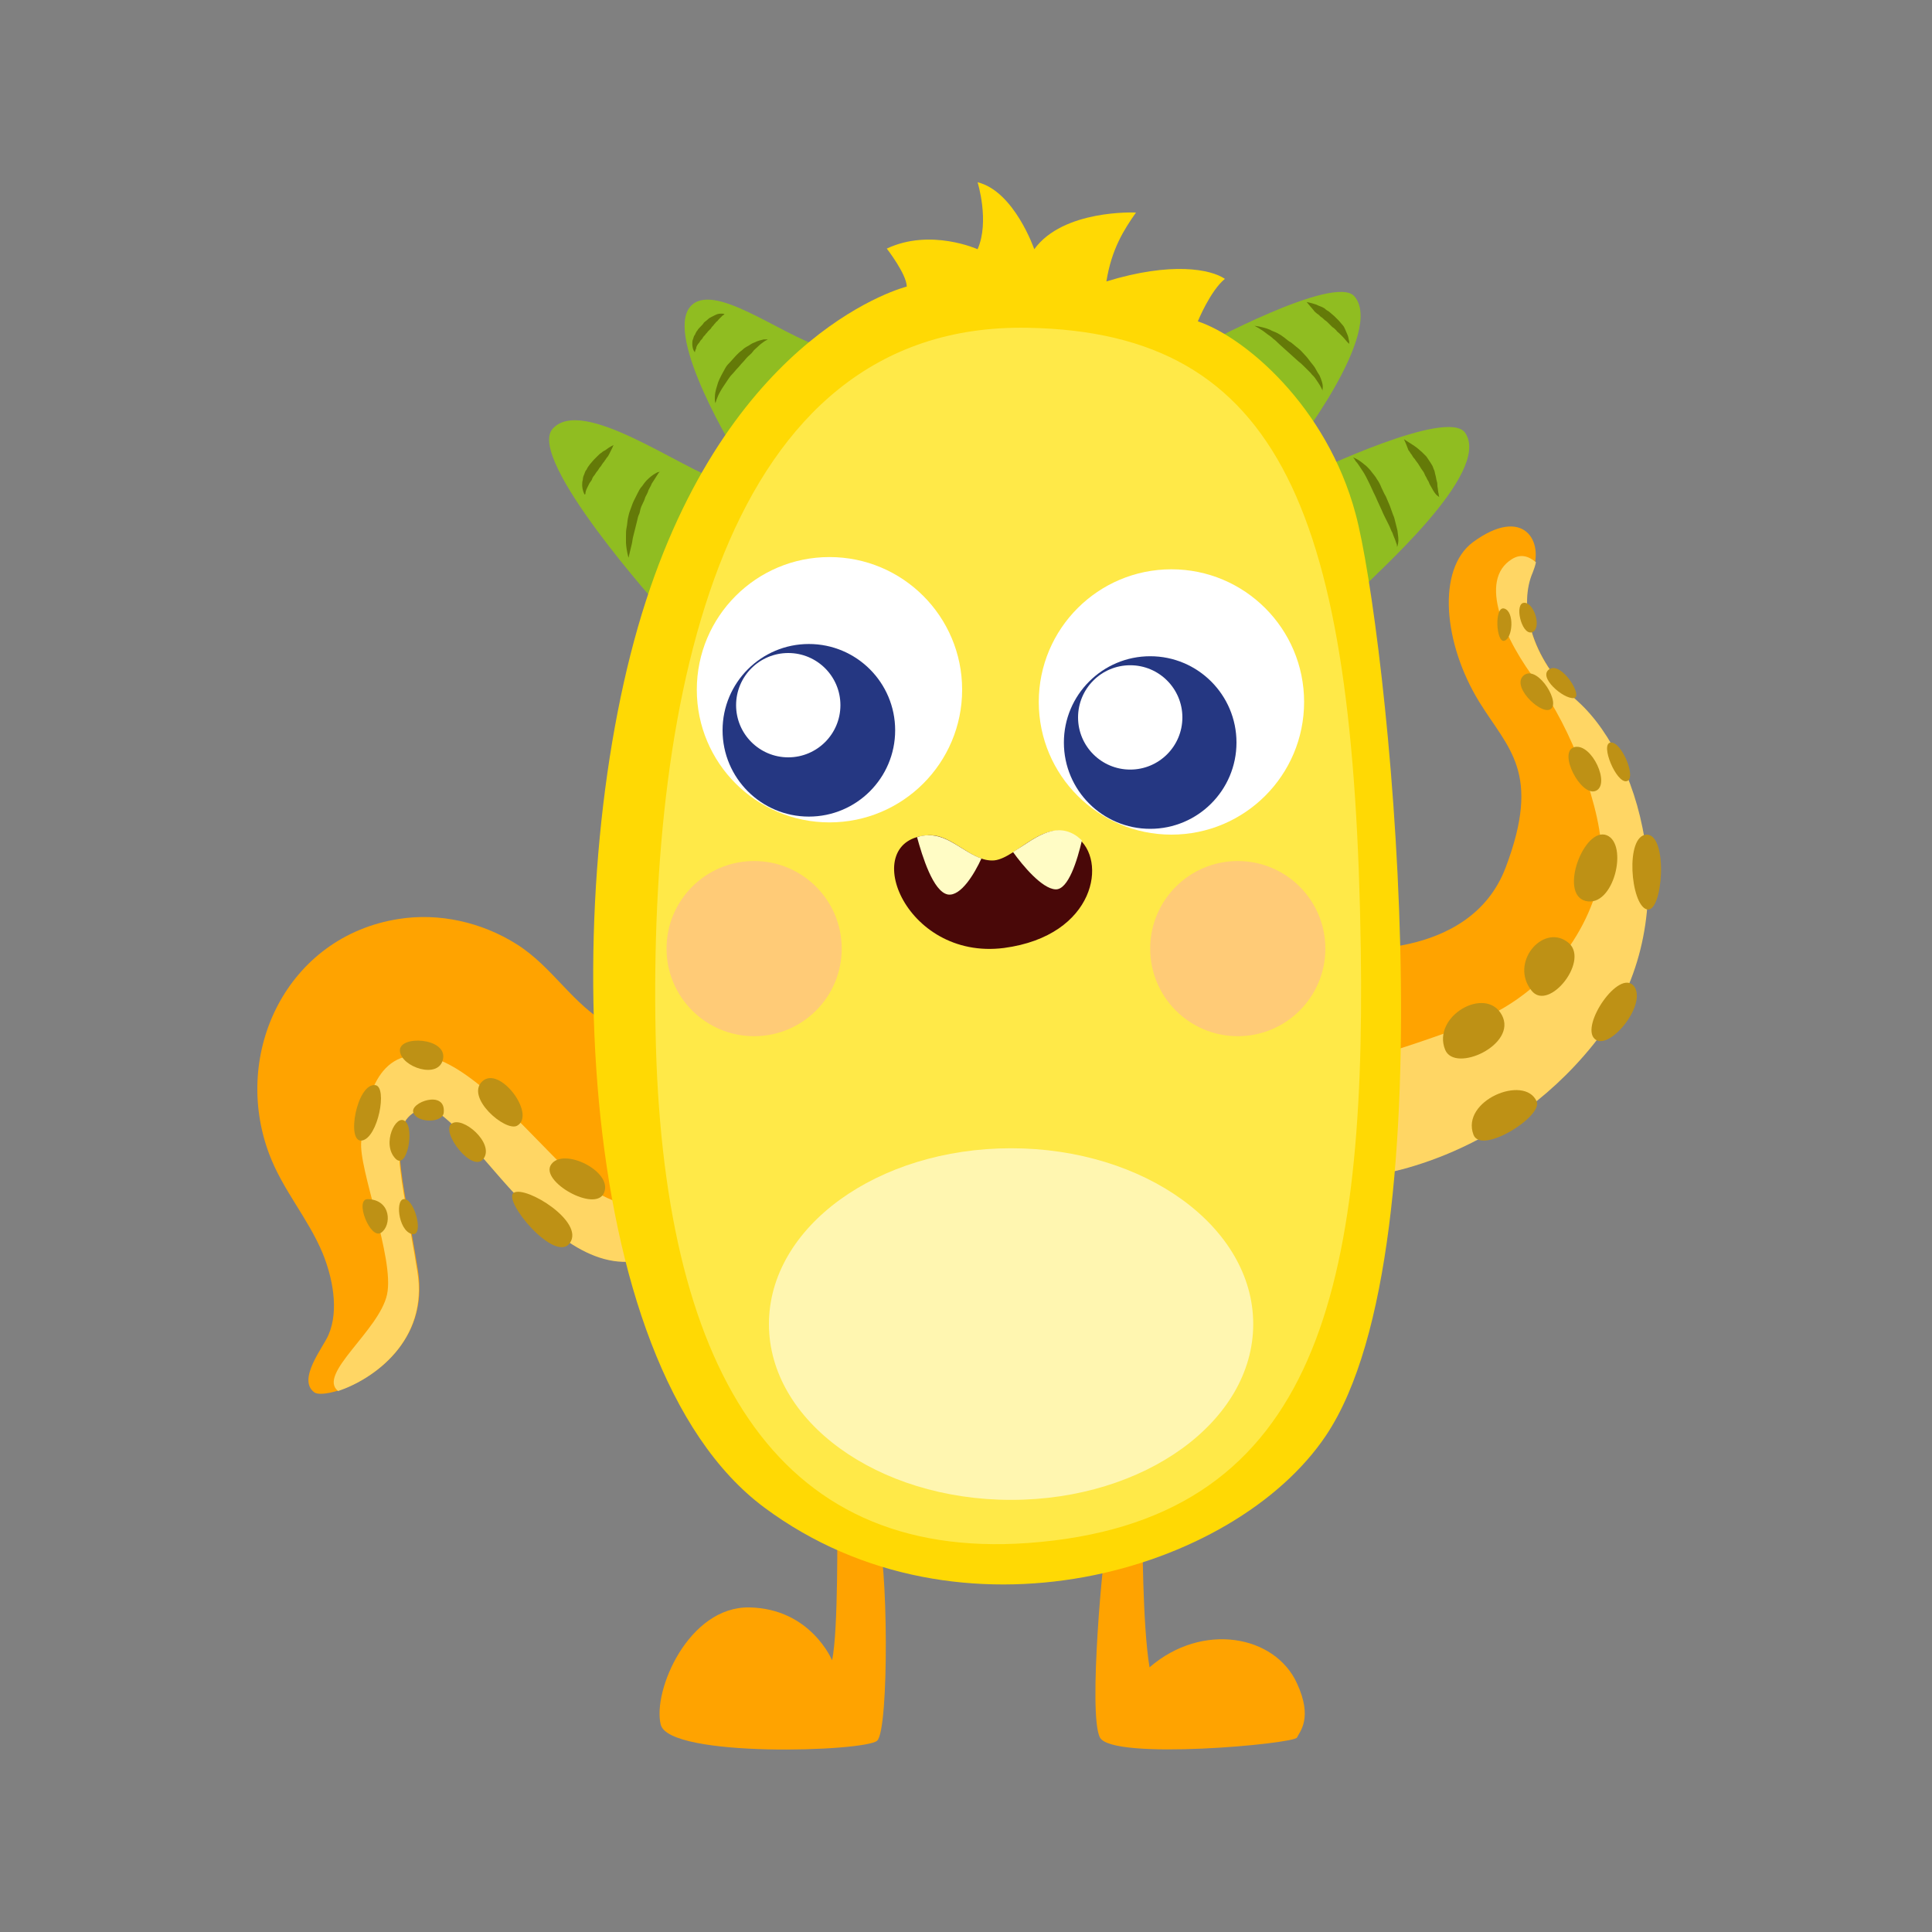 <?xml version="1.0" encoding="utf-8"?>
<!-- Generator: Adobe Illustrator 21.0.2, SVG Export Plug-In . SVG Version: 6.00 Build 0)  -->
<svg version="1.1" id="Layer_1" xmlns="http://www.w3.org/2000/svg" xmlns:xlink="http://www.w3.org/1999/xlink" x="0px" y="0px"
	 viewBox="0 0 300 300" style="enable-background:new 0 0 300 300;" xml:space="preserve">
<rect x="0" y="0" width="300" height="300" fill="#808080" stroke="none"/>
<style type="text/css">
	.st0{fill:#90BD21;}
	.st1{fill:#647A08;}
	.st2{fill:#FFA300;}
	.st3{fill:#FFD664;}
	.st4{fill:#BE9115;}
	.st5{fill:#FFD904;}
	.st6{fill:#FFE948;}
	.st7{opacity:0.57;fill:#FFFFFF;}
	.st8{fill:#FFFFFF;}
	.st9{fill:#253782;}
	.st10{fill:#490808;}
	.st11{fill:#FFFCC5;}
	.st12{opacity:0.48;fill:#FFA9A9;}
</style>
<g>
	<g>
		<g>
			<g>
				<path class="st0" d="M186.4,53.8c0,0,20.8-11.3,23.9-7.8c4.7,5.4-9,23.5-11.5,26.3L186.4,53.8z"/>
				<g>
					<g>
						<g>
							<g>
								<path class="st1" d="M202.9,46.9c0,0,0.6,0.1,1.5,0.4c0.2,0.1,0.4,0.2,0.7,0.3c0.2,0.1,0.5,0.2,0.7,0.4
									c0.2,0.2,0.5,0.3,0.7,0.5c0.2,0.2,0.5,0.4,0.7,0.6c0.2,0.2,0.4,0.4,0.7,0.7c0.2,0.2,0.4,0.5,0.6,0.7
									c0.2,0.2,0.3,0.5,0.4,0.7c0.1,0.2,0.2,0.5,0.3,0.7c0.2,0.4,0.2,0.8,0.3,1.1c0,0.3,0,0.4,0,0.4s-0.1-0.1-0.3-0.3
									c-0.2-0.2-0.4-0.5-0.7-0.8c-0.2-0.2-0.3-0.3-0.5-0.5c-0.2-0.2-0.4-0.3-0.5-0.5c-0.2-0.2-0.4-0.4-0.6-0.5
									c-0.2-0.2-0.4-0.4-0.6-0.6c-0.2-0.2-0.4-0.4-0.6-0.5c-0.2-0.2-0.4-0.4-0.6-0.5c-0.2-0.2-0.4-0.4-0.6-0.5
									c-0.2-0.2-0.4-0.3-0.5-0.5C203.3,47.4,202.9,46.9,202.9,46.9z"/>
							</g>
						</g>
					</g>
				</g>
				<g>
					<g>
						<g>
							<g>
								<path class="st1" d="M194.8,50.6c0,0,0.2,0,0.7,0.1c0.4,0.1,1,0.2,1.7,0.5c0.3,0.2,0.7,0.3,1.1,0.5c0.4,0.2,0.7,0.4,1.1,0.7
									c0.4,0.3,0.7,0.6,1.1,0.8c0.4,0.3,0.7,0.6,1.1,0.9c0.4,0.3,0.7,0.7,1,1c0.3,0.3,0.6,0.7,0.9,1.1c0.3,0.4,0.6,0.7,0.8,1.1
									c0.2,0.4,0.4,0.7,0.6,1c0.3,0.7,0.5,1.3,0.5,1.7c0,0.4-0.1,0.7,0,0.7c0,0-0.1-0.2-0.3-0.6c-0.2-0.4-0.5-0.8-0.9-1.4
									c-0.2-0.3-0.5-0.5-0.7-0.8c-0.3-0.3-0.6-0.6-0.9-0.9c-0.3-0.3-0.6-0.6-1-0.9c-0.3-0.3-0.7-0.6-1-0.9c-0.3-0.3-0.7-0.6-1-0.9
									c-0.3-0.3-0.7-0.6-1-0.9c-0.3-0.3-0.6-0.6-0.9-0.8c-0.3-0.3-0.6-0.5-0.9-0.7C195.7,51,194.8,50.6,194.8,50.6z"/>
							</g>
						</g>
					</g>
				</g>
			</g>
			<g>
				<path class="st0" d="M203.8,73.4c0,0,21-10.1,23.7-6.2c4.3,6.2-14.3,22.2-16.8,25L203.8,73.4z"/>
				<g>
					<g>
						<g>
							<g>
								<path class="st1" d="M210.1,71c0,0,0.2,0.1,0.6,0.3c0.4,0.2,0.9,0.6,1.5,1.1c0.3,0.3,0.6,0.6,0.8,0.9
									c0.3,0.4,0.6,0.7,0.8,1.1c0.3,0.4,0.5,0.8,0.7,1.3c0.2,0.4,0.4,0.9,0.7,1.4c0.2,0.5,0.4,0.9,0.6,1.4
									c0.2,0.5,0.3,0.9,0.5,1.4c0.2,0.4,0.3,0.9,0.4,1.3c0.1,0.4,0.2,0.8,0.3,1.2c0.1,0.8,0.2,1.4,0.1,1.9c0,0.2-0.1,0.4-0.1,0.5
									c-0.1,0.1-0.1,0.2-0.1,0.2s0.1-0.3-0.1-0.7c-0.1-0.4-0.4-1-0.6-1.6c-0.2-0.3-0.3-0.7-0.5-1.1c-0.2-0.4-0.4-0.8-0.6-1.2
									c-0.2-0.4-0.4-0.8-0.6-1.3c-0.2-0.4-0.4-0.9-0.6-1.3c-0.2-0.5-0.4-0.9-0.6-1.3c-0.2-0.4-0.4-0.9-0.6-1.3
									c-0.2-0.4-0.4-0.8-0.6-1.2c-0.2-0.4-0.4-0.7-0.6-1c-0.4-0.6-0.7-1.1-1-1.4C210.3,71.2,210.1,71,210.1,71z"/>
							</g>
						</g>
					</g>
				</g>
				<g>
					<g>
						<g>
							<g>
								<path class="st1" d="M218,68.2c0,0,0.6,0.4,1.4,0.9c0.2,0.1,0.4,0.3,0.7,0.5c0.2,0.2,0.5,0.4,0.7,0.6
									c0.2,0.2,0.5,0.5,0.7,0.7c0.2,0.3,0.4,0.6,0.6,0.9c0.2,0.3,0.4,0.6,0.5,1c0.2,0.3,0.2,0.7,0.3,1c0.1,0.3,0.1,0.6,0.2,0.9
									c0.1,0.3,0.1,0.6,0.1,0.8c0.1,0.5,0.1,0.9,0.2,1.2c0,0.3,0.1,0.5,0.1,0.5s-0.1-0.1-0.4-0.3c-0.2-0.2-0.5-0.6-0.7-1
									c-0.1-0.2-0.3-0.5-0.4-0.7c-0.1-0.3-0.2-0.5-0.4-0.8c-0.1-0.3-0.3-0.5-0.4-0.8c-0.1-0.3-0.3-0.5-0.5-0.8
									c-0.2-0.3-0.3-0.5-0.5-0.8c-0.2-0.3-0.4-0.5-0.5-0.7c-0.2-0.2-0.4-0.5-0.5-0.7c-0.2-0.2-0.3-0.5-0.5-0.7
									C218.3,68.8,218,68.2,218,68.2z"/>
							</g>
						</g>
					</g>
				</g>
			</g>
			<g>
				<path class="st0" d="M114.4,70.6c0,0-11.3-18.3-7.2-23c3.5-4,13.9,4.3,20.4,6.3L114.4,70.6z"/>
				<g>
					<g>
						<g>
							<g>
								<path class="st1" d="M111.1,62.6c0,0-0.1-0.2-0.1-0.6c0-0.4,0-0.9,0.2-1.6c0.1-0.3,0.2-0.7,0.3-1c0.1-0.3,0.3-0.7,0.5-1.1
									c0.2-0.4,0.4-0.7,0.6-1.1c0.2-0.4,0.5-0.7,0.8-1c0.3-0.3,0.6-0.7,0.9-1c0.3-0.3,0.6-0.6,0.9-0.8c0.3-0.3,0.6-0.5,1-0.7
									c0.3-0.2,0.6-0.4,0.9-0.5c0.6-0.3,1.1-0.4,1.5-0.5c0.4,0,0.6,0,0.6,0c0,0,0,0-0.1,0.1c-0.1,0-0.2,0.1-0.4,0.2
									c-0.3,0.2-0.7,0.5-1.1,0.9c-0.2,0.2-0.5,0.4-0.7,0.7c-0.2,0.3-0.5,0.5-0.8,0.8c-0.3,0.3-0.5,0.6-0.8,0.9
									c-0.3,0.3-0.5,0.6-0.8,0.9c-0.3,0.3-0.5,0.6-0.8,0.9c-0.3,0.3-0.5,0.6-0.7,0.9c-0.2,0.3-0.4,0.6-0.6,0.9
									c-0.2,0.3-0.4,0.6-0.5,0.8C111.3,61.7,111.1,62.6,111.1,62.6z"/>
							</g>
						</g>
					</g>
				</g>
				<g>
					<g>
						<g>
							<g>
								<path class="st1" d="M107.9,54.7c0,0-0.1-0.1-0.2-0.3c-0.1-0.2-0.2-0.6-0.2-1c0-0.2,0-0.5,0.1-0.7c0.1-0.2,0.1-0.5,0.3-0.7
									c0.1-0.2,0.2-0.5,0.4-0.7c0.1-0.2,0.3-0.4,0.5-0.6c0.2-0.2,0.4-0.4,0.5-0.6c0.2-0.2,0.4-0.3,0.6-0.5
									c0.2-0.2,0.4-0.3,0.6-0.4c0.2-0.1,0.4-0.2,0.6-0.3c0.4-0.2,0.7-0.2,1-0.2c0.3,0,0.4,0.1,0.4,0.1s-0.1,0.1-0.3,0.2
									c-0.2,0.2-0.4,0.4-0.6,0.6c-0.1,0.1-0.2,0.3-0.4,0.4c-0.1,0.2-0.3,0.3-0.4,0.5c-0.2,0.2-0.3,0.3-0.4,0.5
									c-0.2,0.2-0.3,0.3-0.5,0.5c-0.1,0.2-0.3,0.3-0.4,0.5c-0.2,0.2-0.3,0.3-0.4,0.5c-0.1,0.2-0.3,0.3-0.4,0.5
									c-0.1,0.2-0.2,0.3-0.3,0.4c-0.2,0.3-0.3,0.5-0.3,0.7C107.9,54.5,107.9,54.7,107.9,54.7z"/>
							</g>
						</g>
					</g>
				</g>
			</g>
			<g>
				<path class="st0" d="M102.6,94.5c0,0-20.9-23.2-16.8-27.9c4.6-5.2,19.9,6.2,26.4,8.2L102.6,94.5z"/>
				<g>
					<g>
						<g>
							<g>
								<path class="st1" d="M97.6,86.6c0,0-0.3-0.9-0.4-2.3c0-0.4,0-0.7,0-1.1c0-0.4,0-0.8,0.1-1.3c0.1-0.4,0.1-0.9,0.2-1.4
									c0.1-0.5,0.2-0.9,0.4-1.4c0.2-0.5,0.3-0.9,0.5-1.3c0.2-0.4,0.4-0.8,0.6-1.2c0.2-0.4,0.4-0.8,0.7-1.1
									c0.2-0.3,0.5-0.7,0.7-0.9c0.5-0.5,1-0.9,1.4-1.1c0.2-0.1,0.3-0.2,0.5-0.2c0.1,0,0.2-0.1,0.2-0.1s0,0-0.1,0.1
									c-0.1,0.1-0.2,0.2-0.3,0.4c-0.2,0.3-0.5,0.8-0.9,1.4c-0.1,0.3-0.3,0.6-0.5,1c-0.1,0.4-0.3,0.7-0.5,1.1
									c-0.1,0.4-0.3,0.8-0.5,1.2c-0.2,0.4-0.3,0.8-0.4,1.3c-0.2,0.4-0.3,0.8-0.4,1.3c-0.1,0.4-0.2,0.8-0.3,1.2
									c-0.1,0.4-0.2,0.8-0.3,1.2c-0.1,0.4-0.1,0.7-0.2,1.1C97.8,85.7,97.6,86.6,97.6,86.6z"/>
							</g>
						</g>
					</g>
				</g>
				<g>
					<g>
						<g>
							<g>
								<path class="st1" d="M90.8,76.8c0,0-0.1-0.1-0.2-0.4c-0.1-0.3-0.2-0.7-0.2-1.1c0-0.2,0-0.5,0.1-0.8c0-0.3,0.1-0.6,0.2-0.8
									c0.1-0.3,0.2-0.6,0.4-0.8c0.1-0.3,0.3-0.5,0.5-0.8c0.2-0.2,0.4-0.5,0.6-0.7c0.2-0.2,0.4-0.4,0.6-0.6
									c0.2-0.2,0.4-0.4,0.6-0.5c0.2-0.2,0.4-0.3,0.6-0.4c0.4-0.3,0.7-0.5,0.9-0.6c0.2-0.1,0.4-0.2,0.4-0.2s-0.1,0.1-0.2,0.4
									c-0.1,0.2-0.3,0.6-0.5,1c-0.1,0.2-0.2,0.4-0.4,0.6c-0.1,0.2-0.3,0.4-0.4,0.6c-0.2,0.2-0.3,0.4-0.5,0.7
									c-0.2,0.2-0.3,0.4-0.5,0.7c-0.2,0.2-0.3,0.4-0.5,0.7c-0.2,0.2-0.3,0.4-0.4,0.7c-0.1,0.2-0.3,0.4-0.4,0.6
									c-0.1,0.2-0.2,0.4-0.3,0.6c-0.2,0.4-0.3,0.7-0.3,1C90.9,76.7,90.8,76.8,90.8,76.8z"/>
							</g>
						</g>
					</g>
				</g>
			</g>
		</g>
		<g>
			<g>
				<path class="st2" d="M98.9,160.9c-0.4-0.6-3.4-1.3-4.2-1.7c-5.8-3.2-8.9-9.1-14.5-12.6c-5.4-3.4-12-4.9-18.3-3.9
					c-17.3,2.7-26,20.8-20.1,36.5c2.1,5.6,6,9.9,8.3,15.4c1.5,3.7,2.6,8.8,0.9,12.7c-0.8,1.9-4.9,6.9-2.2,8.9
					c2,1.5,18.4-4.3,16.1-18.9s-5.4-23.5,0.8-25.2S86,202,101.8,194.8C117.6,187.7,99,161,98.9,160.9z"/>
				<g>
					<path class="st3" d="M64.8,197.4c-2.3-14.5-5.4-23.5,0.8-25.2c6.1-1.8,20.4,29.8,36.2,22.7c2.7-1.2,4.4-3,5.3-5.1
						c-5.3-1-13.5-3.1-17.5-6.7c-6.2-5.5-16.5-18.6-24.2-19.2c-7.8-0.6-8.8,9.1-9.3,13.3c-0.5,4.2,5.2,18.2,4,23.8
						c-1.2,5.6-10.9,12.4-7.6,15C57.9,214.2,66.6,208.2,64.8,197.4z"/>
				</g>
				<g>
					<path class="st4" d="M80.3,174.8c3-1.7-2.7-9.4-5.4-6.9C72.2,170.4,78.5,175.8,80.3,174.8z"/>
					<path class="st4" d="M62.1,163.2c0.2,2.5,6.1,4.5,6.7,1.2C69.4,161.1,61.9,160.7,62.1,163.2z"/>
					<path class="st4" d="M58.3,168.5c1.9,0.3,0.4,8.2-2.1,8.6C53.7,177.5,55.4,168.1,58.3,168.5z"/>
					<path class="st4" d="M57.1,186.2c3.7,0.1,3.7,4.1,2.1,5.2C57.5,192.6,55,186.2,57.1,186.2z"/>
					<path class="st4" d="M79.8,185.2c1.9-1.1,11,4.5,8.7,7.8S77.9,186.3,79.8,185.2z"/>
					<path class="st4" d="M85.6,180.8c1.9-2.7,9.6,1.1,8.2,4.4C92.5,188.4,83.7,183.4,85.6,180.8z"/>
					<path class="st4" d="M70.1,174.5c1.7-1.3,6.7,3,5,5.4S68.4,175.8,70.1,174.5z"/>
					<path class="st4" d="M64.2,172.8c0.6,1.6,4.5,1.6,4.7,0C69.3,169.1,63.5,171.2,64.2,172.8z"/>
					<path class="st4" d="M61.4,179.9c1.8,1.9,3-4.7,1.5-5.8C61.5,172.9,59.2,177.6,61.4,179.9z"/>
					<path class="st4" d="M63.9,191.6c2,0.6,0.6-5.1-1-5.4C61.3,185.9,61.8,191,63.9,191.6z"/>
				</g>
			</g>
			<g>
				<path class="st2" d="M208.1,147.3c0,0,20.1,2.2,25.7-12.6s0.4-18.4-4.1-25.7c-5.6-9.1-6.6-20.6-1-24.8c7.9-5.8,11.2-0.1,9.2,4.7
					c-2,4.7-0.6,13,7.1,20.1c10.2,9.3,17.1,34.9,2.3,53.2s-34.8,20.4-34.8,20.4L208.1,147.3z"/>
				<g>
					<path class="st3" d="M247.4,162.2c14.8-18.4,7.9-43.9-2.3-53.2c-7.8-7-9.2-15.3-7.1-20.1c0.2-0.5,0.4-1.1,0.5-1.6
						c-1.2-1-2.4-1.3-3.7-0.5c-5.4,3.3-1.1,12.7,4,19.3c5,6.5,10.2,19.9,9.9,27.5c-0.3,7.6-6.6,19.9-19.7,25.1
						c-6.4,2.5-13.2,4.7-18.5,6.2l2.2,17.7C212.6,182.6,232.6,180.6,247.4,162.2z"/>
				</g>
				<g>
					<path class="st4" d="M224.4,163c1.5,3.7,11.3-0.8,8.8-5.4C230.7,153,222.3,157.8,224.4,163z"/>
					<path class="st4" d="M237.8,153.8c-3.4-4.3,1.7-10.3,5.5-7.6C247.2,148.8,240.5,157.3,237.8,153.8z"/>
					<path class="st4" d="M246.2,139.9c-4.2-1.1-0.2-11.6,3.3-10.2C252.9,131.1,250.6,141,246.2,139.9z"/>
					<path class="st4" d="M247.8,122.8c2.3-1-0.6-7.4-3.3-6.8C241.8,116.7,245.5,123.8,247.8,122.8z"/>
					<path class="st4" d="M240.6,110.2c2-0.7-1.7-6.9-3.9-5.4C234.5,106.4,239,110.8,240.6,110.2z"/>
					<path class="st4" d="M233.6,99.5c1.3-0.4,1.6-4.5,0-5S232.3,99.9,233.6,99.5z"/>
					<path class="st4" d="M228.8,176.2c1.2,3.2,10.9-2.9,9.8-5.2C236.7,166.8,226.8,170.9,228.8,176.2z"/>
					<path class="st4" d="M247.6,161.3c2.2,2.1,8.3-5.4,6.1-8.2C251.4,150.4,245.4,159.2,247.6,161.3z"/>
					<path class="st4" d="M255.7,141.2c2.5,0.8,3.4-11.6,0-11.6C252.3,129.7,253.2,140.5,255.7,141.2z"/>
					<path class="st4" d="M252.6,121.3c1.6-0.4-0.8-6.2-2.5-6S251,121.7,252.6,121.3z"/>
					<path class="st4" d="M244.4,108.4c1.5-0.2-1.9-5.7-3.8-4.5C238.7,105.1,242.8,108.6,244.4,108.4z"/>
					<path class="st4" d="M236.7,93.6c-1.6,0-0.5,4.9,1.1,4.6C239.5,97.8,238.3,93.6,236.7,93.6z"/>
				</g>
			</g>
		</g>
		<g>
			<path class="st2" d="M130,236.4c0,0,0.2,17-0.8,21.4c0,0-3.3-8-12.8-8.2s-15.1,13-13.8,18.2c1.3,5.2,31.7,4.2,33.6,2.5
				c1.9-1.7,1.7-28.7,0-32.3L130,236.4z"/>
			<path class="st2" d="M177.4,237.9c0,0,0,14.5,1.1,21c8.2-7.1,19.5-5,22.9,2.5c2.5,5.4,0.4,7.5,0,8.4c-0.4,1-28.7,3.6-30.6,0
				c-1.9-3.6,0.6-29.7,1-30.1S177.4,237.9,177.4,237.9z"/>
		</g>
		<g>
			<path class="st5" d="M160.6,38.7c0,0-3.1-9-8.8-10.4c0,0,1.9,6.1,0,10.4c0,0-7.3-3.3-14.1-0.1c0,0,3.1,4,3.1,5.9
				c0,0-26.8,6.6-40.5,48.8s-11.9,118.3,18.4,140.8s73,10,87.2-11.2c19.9-29.7,9.3-125.7,4.6-143.1c-4.5-16.8-17.3-27.5-24.5-29.9
				c0,0,1.9-4.7,4.2-6.6c-2.2-1.5-8.3-2.7-18.4,0.4c0.8-5,2.7-8,4.6-10.7C176.2,33,165.1,32.5,160.6,38.7z"/>
			<g>
				<path class="st6" d="M159.6,50.9c39.4,0.7,50.7,28.9,51.7,96.4c0.8,54.6-7.5,89.1-51.7,92.3c-39.5,2.8-56.8-27.7-57.8-79.3
					C100.8,108.7,111.9,50,159.6,50.9z"/>
			</g>
			<ellipse class="st7" cx="157" cy="205.6" rx="37.6" ry="27.3"/>
		</g>
		<g>
			<g>
				<g>
					<circle class="st8" cx="128.8" cy="107.1" r="20.6"/>
					<g>
						<circle class="st9" cx="125.6" cy="113.4" r="13.4"/>
						<circle class="st8" cx="122.4" cy="109.5" r="8.1"/>
					</g>
				</g>
				<g>
					<circle class="st8" cx="181.9" cy="109" r="20.6"/>
					<g>
						<circle class="st9" cx="178.6" cy="115.3" r="13.4"/>
						<circle class="st8" cx="175.5" cy="111.4" r="8.1"/>
					</g>
				</g>
			</g>
			<g>
				<path class="st10" d="M144.2,129.7c3.7-0.2,6.6,4.2,10.2,3.9c3.6-0.4,8-7.1,12.8-3.6c4.8,3.4,3,15.3-11.3,17.2
					C140.3,149.2,133.1,130.2,144.2,129.7z"/>
				<g>
					<path class="st11" d="M163.9,138.1c2,0.1,3.4-4.6,4.1-7.6c-0.2-0.2-0.5-0.4-0.7-0.6c-3.6-2.6-7,0.6-10,2.4
						C158.8,134.4,161.8,138,163.9,138.1z"/>
					<path class="st11" d="M147.2,138.9c2,0.3,4.1-3.2,5.2-5.6c-2.7-0.9-5.2-3.7-8.2-3.6c-0.7,0-1.3,0.1-1.8,0.3
						C143.2,132.9,144.9,138.5,147.2,138.9z"/>
				</g>
			</g>
			<g>
				<circle class="st12" cx="117.1" cy="147.3" r="13.6"/>
				<circle class="st12" cx="192.2" cy="147.3" r="13.6"/>
			</g>
		</g>
	</g>
</g>
</svg>
